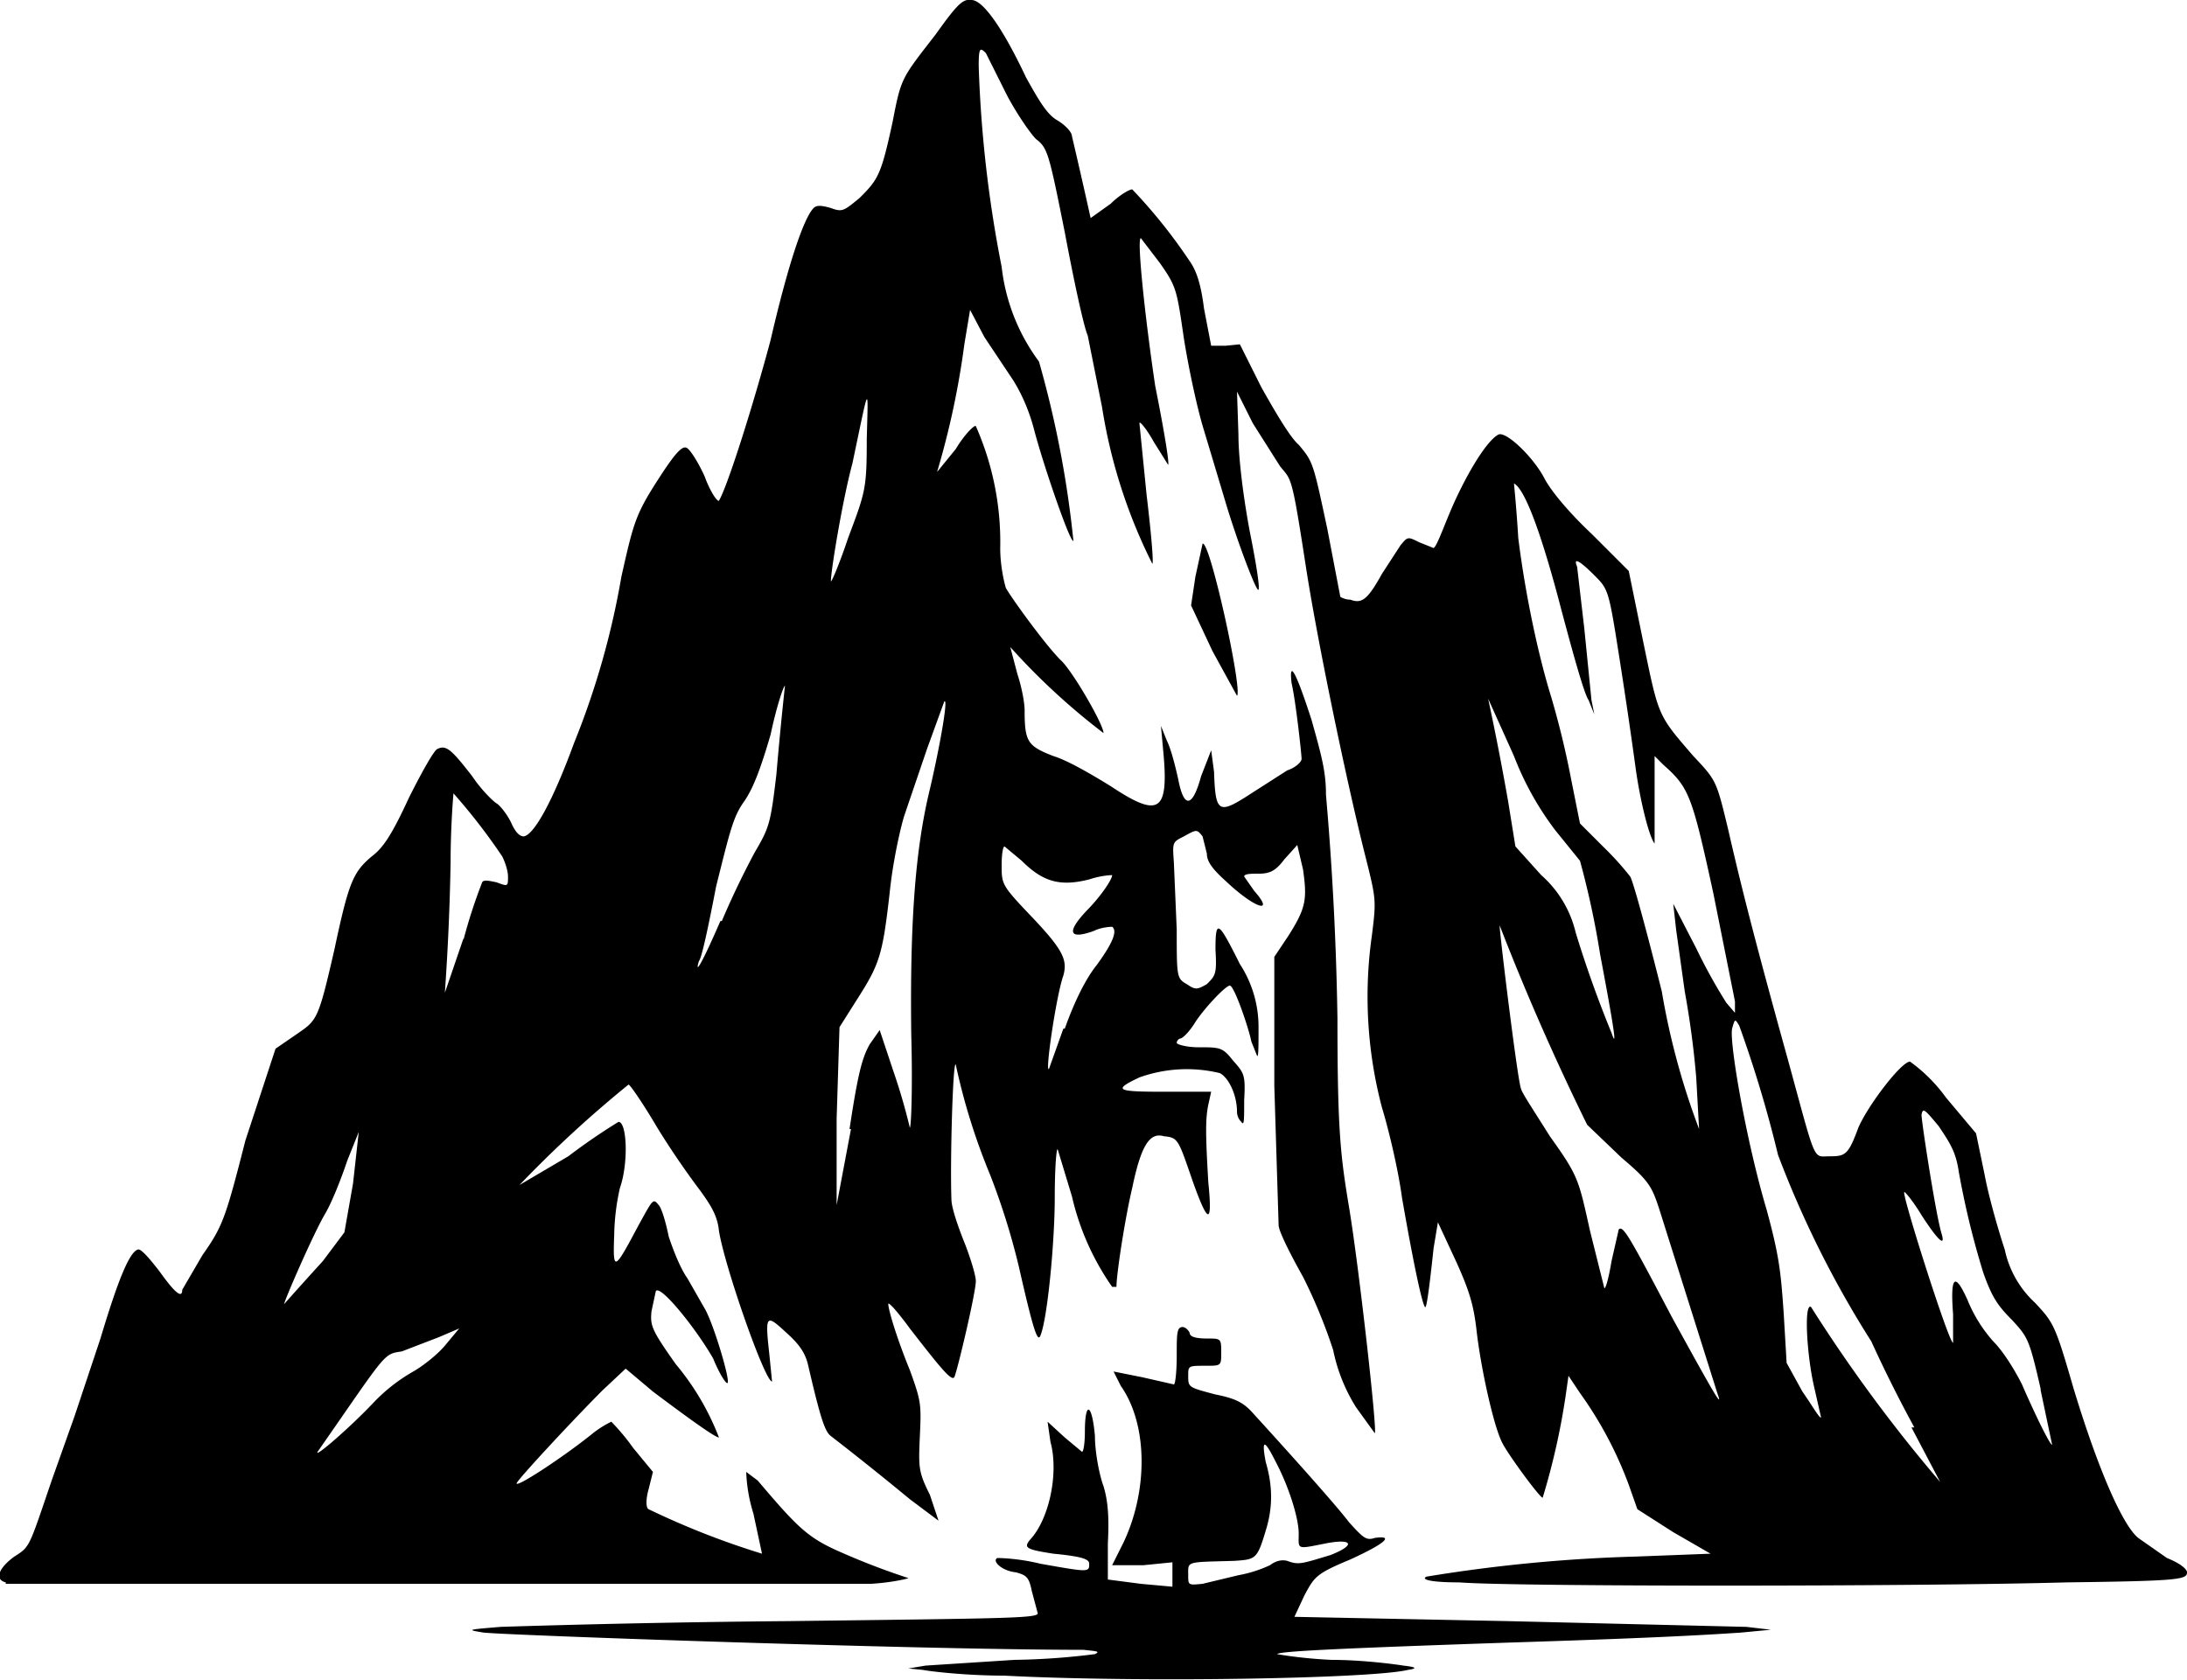 <svg xmlns="http://www.w3.org/2000/svg" xml:space="preserve" viewBox="0 0 152.4 117.1">
  <path d="M-52.2 192.3c-2.7 0-5.2-.3-5.7-.4l-1-.1 1.2-.2 6.2-.4a49 49 0 0 0 5.6-.4c.4-.2.1-.2-.8-.3-11.2 0-39.8-1-41.8-1.2-1.2-.2-1.2-.2 1.2-.4a873 873 0 0 1 20-.4c16-.2 17.6-.2 17.4-.6l-.4-1.5c-.2-1-.4-1.1-1.1-1.3-1-.1-1.7-.8-1.3-1 0 0 1.4 0 3 .4 3.4.6 3.4.6 3.4 0 0-.3-.4-.5-2.5-.7-1.9-.3-2.1-.4-1.6-1 1.3-1.4 2-4.6 1.4-6.8l-.2-1.4 1.2 1.1 1.2 1c.1 0 .2-.6.2-1.4 0-2.2.5-2 .7.3 0 1.1.3 2.7.6 3.5.3 1 .4 2.1.3 4v2.5l2.3.3 2.2.2v-1.7l-2 .2h-2.2l.8-1.6c1.7-3.6 1.7-8.2-.2-10.9l-.5-1 2 .4 2.2.5c.1 0 .2-.9.2-2 0-1.5 0-2 .4-2 .2 0 .4.2.5.4 0 .3.5.4 1.2.4 1 0 1 0 1 1 0 .9 0 .9-1.1.9-1.2 0-1.2 0-1.2.7 0 .8 0 .8 1.9 1.3 1.5.3 2 .6 2.7 1.4 2.1 2.3 5.7 6.3 6.6 7.5 1 1.1 1.2 1.3 1.8 1.1 1.4-.2.7.4-1.7 1.5-2.4 1-2.5 1.2-3.2 2.5l-.7 1.5 14.9.3 16.6.4 1.7.2-2.1.2c-3 .2-6.8.4-16.3.7-11.7.4-15.9.6-16 .8 0 0 1.6.3 3.8.4 2.1 0 4.4.3 5 .4.9.1 1 .2.3.3-2.4.6-18.5.9-28.1.4zm16.3-7a9 9 0 0 0 2.2-.7c.4-.3.8-.4 1.2-.3.8.3 1 .2 3-.4 1.8-.7 1.6-1.2-.4-.8-2 .4-1.8.4-1.8-.7s-.7-3.3-1.6-5c-.8-1.6-1-1.6-.7 0 .5 1.7.5 3.2 0 4.8-.6 2-.7 2-2.2 2.1-3.4.1-3.2 0-3.2 1 0 .7 0 .7 1 .6l2.5-.6zm-85.9.5c-.8-.2-.5-1 .6-1.8 1.1-.7 1-.6 2.6-5.3l1.6-4.5 1.8-5.4c1.2-4 2-6 2.6-6.2.2-.1.8.6 1.5 1.5 1 1.4 1.6 2 1.6 1.3l1.4-2.4c1.4-2 1.6-2.5 3-8l2.1-6.4 1.6-1.1c1.3-.9 1.4-1 2.5-5.8 1-4.7 1.3-5.4 2.6-6.5.8-.6 1.4-1.5 2.6-4.1.9-1.8 1.8-3.4 2-3.4.6-.3 1 .1 2.4 1.9.6.9 1.4 1.7 1.7 1.9.2.1.7.7 1 1.3.3.7.6 1 .9 1 .7-.1 2-2.4 3.5-6.5a56 56 0 0 0 3.3-11.6c.9-4 1-4.4 2.9-7.3.8-1.2 1.3-1.8 1.6-1.7.2 0 .8.9 1.3 2 .4 1.1.9 1.8 1 1.7.6-1 2.4-6.7 3.6-11.2 1.2-5.2 2.3-8.5 3-9.2.2-.2.5-.2 1.2 0 .8.3.9.2 2-.7C-61 88-60.8 87.7-60 84c.6-3.1.6-3 3-6.1 1.5-2.1 1.9-2.5 2.5-2.4.8 0 2.2 2 3.8 5.4 1 1.8 1.5 2.6 2.2 3 .5.3 1 .8 1 1.1a460.8 460.8 0 0 1 1.3 5.7l1.4-1c.6-.6 1.3-1 1.5-1a37 37 0 0 1 4 5c.5.7.8 1.7 1 3.3l.5 2.6h1l1-.1 1.5 3c.9 1.6 2 3.5 2.6 4 1 1.2 1 1.2 2 5.9l.9 4.7s.3.2.7.2c.8.3 1.2 0 2.2-1.8l1.3-2c.5-.6.5-.6 1.3-.2l1 .4c.2-.1.6-1.2 1.1-2.4 1-2.4 2.5-5 3.4-5.5.5-.3 2.4 1.5 3.2 3 .4.8 1.6 2.3 3.3 3.9l2.6 2.6 1 4.9c1.1 5.3 1 5.1 3.5 8 1.6 1.7 1.6 1.7 2.4 5 .8 3.5 1.7 7.2 4.2 16.2 2 7.3 1.7 6.7 2.9 6.7 1.1 0 1.3-.1 2-2 .7-1.6 3-4.6 3.6-4.6a11 11 0 0 1 2.5 2.5l2.1 2.5.6 2.9c.3 1.6 1 4 1.4 5.2a7 7 0 0 0 2.1 3.7c1.3 1.4 1.4 1.5 2.7 6 1.7 5.6 3.4 9.5 4.5 10.4l2 1.4c1 .4 1.4.8 1.4 1 0 .5-.5.6-8.4.7-10.8.3-38.6.3-42.3 0-2 0-2.7-.2-2.3-.4A108 108 0 0 1-8.2 184l5.2-.2-2.6-1.5-2.5-1.6-.6-1.7a27 27 0 0 0-3.4-6.4l-.8-1.2-.2 1.4a49 49 0 0 1-1.6 7.1c-.2 0-2.4-3-2.8-3.8-.6-1.1-1.5-5.2-1.8-7.8-.2-1.8-.5-2.8-1.4-4.8l-1.3-2.8-.3 1.8c-.3 2.8-.5 4.3-.6 4.1-.2-.2-.8-3-1.6-7.6-.3-2.2-1-5-1.4-6.3a30.3 30.3 0 0 1-.7-12c.3-2.4.3-2.5-.4-5.3-1.3-5.1-3.4-15.2-4.2-20.4-1-6.5-1-6-1.8-7l-1.9-3-1.1-2.2.1 3c0 1.8.4 4.7.8 6.8.4 2 .7 3.8.6 4-.1.3-1.5-3.4-2.3-6.1l-1.5-5c-.5-1.6-1.1-4.5-1.4-6.4-.5-3.4-.5-3.6-1.7-5.3l-1.3-1.7c-.3 0 .3 5.6 1 10.3.6 3 1 5.4.9 5.5l-1-1.6c-.5-.9-1-1.5-1-1.3l.5 5c.3 2.5.5 4.7.4 4.8a37 37 0 0 1-3.5-10.9l-1-5c-.3-.7-1-4-1.6-7.2-1.1-5.5-1.2-5.9-2-6.5-.4-.4-1.3-1.7-2-3l-1.5-3c-.4-.4-.5-.4-.5.9a86.3 86.3 0 0 0 1.6 14 13.6 13.6 0 0 0 2.6 6.6 72 72 0 0 1 2.4 12.5c-.2.2-2-5-2.7-7.6-.4-1.6-1-2.8-1.5-3.6l-2-3-1-1.9-.4 2.4a57.5 57.5 0 0 1-1.9 8.9l1.3-1.6c.6-1 1.3-1.7 1.4-1.6a20 20 0 0 1 1.7 8.5c0 1.3.3 2.5.4 2.8.6 1 2.8 4 3.8 5 .8.7 3 4.5 3 5.1a46.7 46.7 0 0 1-6.5-6l.5 1.9c.3.9.5 2 .5 2.5 0 2.2.2 2.5 2 3.2 1 .3 2.7 1.3 4 2.1 3.3 2.2 4 1.8 3.7-2l-.2-2.2.4 1c.3.6.6 1.8.8 2.7.4 2.1 1 2 1.6-.2l.7-1.8.2 1.5c.1 2.9.3 3 2.6 1.5l2.5-1.6c.6-.2 1-.6 1-.8 0-.3-.4-4-.7-5.3-.2-1.8.4-.5 1.4 2.6.7 2.5 1 3.6 1 5.2a218.2 218.2 0 0 1 .8 15.6c0 7.7.2 9.5.8 13.1.7 4.2 2 15.8 1.8 15.8l-1.3-1.8a12 12 0 0 1-1.6-4 37 37 0 0 0-2.1-5.1c-.9-1.6-1.7-3.2-1.7-3.6l-.3-9.7v-9l1-1.5c1.2-1.9 1.3-2.5 1-4.6l-.4-1.7-.9 1c-.6.8-1 1-1.8 1-.5 0-1 0-1 .2l.7 1c1.5 1.7 0 1.2-2-.7-1-.9-1.3-1.4-1.3-1.9l-.3-1.2c-.4-.5-.4-.5-1.3 0-.8.4-.8.4-.7 1.8l.2 4.7c0 3.3 0 3.4.7 3.8.6.4.7.4 1.4 0 .6-.6.7-.7.6-2.4 0-2.2.2-2 1.7 1a8 8 0 0 1 1.3 4.4c0 1.4 0 2.1-.1 2l-.4-1c-.2-1-1.2-3.9-1.5-3.9-.3 0-1.9 1.7-2.5 2.7-.4.6-.8 1-1 1 0 0-.2.1-.2.3 0 .1.7.3 1.5.3 1.5 0 1.7 0 2.4.9.8.9.9 1 .8 2.8 0 1.4 0 1.8-.2 1.5a1 1 0 0 1-.3-.7c0-1.2-.6-2.4-1.2-2.7a9.8 9.8 0 0 0-5.6.3c-1.9.9-1.6 1 1.8 1h3.2l-.2.9c-.2 1-.2 2 0 5.4.3 3 0 3-1.1-.1-1-2.9-1-3-2-3.1-1-.3-1.6.7-2.2 3.6-.5 2.1-1.1 6-1.1 6.9h-.3a18 18 0 0 1-2.8-6.3l-1-3.3c-.1 0-.2 1.5-.2 3.4 0 3-.5 8.4-1 9.6-.2.5-.5-.4-1.5-4.8a49 49 0 0 0-2-6.4 44.3 44.3 0 0 1-2.4-7.7c-.2-.3-.4 6.8-.3 9.4 0 .6.5 2 .9 3s.8 2.3.8 2.7c0 .8-1.3 6.3-1.5 6.7-.2.3-1-.7-3.1-3.4-.8-1.1-1.5-1.9-1.5-1.7 0 .4.6 2.4 1.5 4.6.8 2.2.8 2.4.7 4.6-.1 2.2-.1 2.5.7 4.1l.6 1.8-2-1.5a227.9 227.9 0 0 0-5.5-4.4c-.4-.3-.7-1.1-1.6-5-.2-.8-.6-1.4-1.5-2.2-1.4-1.3-1.5-1.3-1.2 1.4l.2 2c-.5 0-3.3-8-3.7-10.5-.1-1-.5-1.7-1.3-2.8a58 58 0 0 1-3-4.4c-1-1.7-1.9-3-2-3a82 82 0 0 0-7.6 7l3.4-2a43 43 0 0 1 3.5-2.4c.6 0 .7 2.9.1 4.6a16 16 0 0 0-.4 3.3c-.1 2.6 0 2.5 1.7-.7 1-1.8 1-1.9 1.4-1.4.2.2.5 1.2.7 2.2.3.9.8 2.2 1.3 2.9l1.2 2.1c.6 1 1.8 5 1.6 5.2-.1.1-.6-.7-1-1.7-1.2-2.1-3.7-5.2-4-4.7l-.3 1.4c-.1 1 0 1.3 1.7 3.7a18 18 0 0 1 3 5.1c-.3 0-2.6-1.7-4.6-3.2l-1.9-1.6-1.6 1.5c-2 2-6 6.3-6 6.5 0 .3 3.2-1.8 5.2-3.4a7 7 0 0 1 1.4-.9s.8.8 1.5 1.8l1.4 1.7-.3 1.2c-.2.7-.2 1.3 0 1.4a56 56 0 0 0 7.9 3.1l-.6-2.8a11 11 0 0 1-.5-2.9l.8.6c2.8 3.3 3.5 4 5.8 5a49.7 49.7 0 0 0 4.7 1.8c.1 0-1 .3-2.6.4h-60.3zm133-10.8a95 95 0 0 1-3-6 71 71 0 0 1-6.5-13 85.3 85.3 0 0 0-2.7-9c-.3-.5-.3-.5-.5.2-.2 1 1 7.9 2.4 12.6.9 3.3 1 4.4 1.2 7.3l.2 3.4 1.1 2c.7 1 1.2 1.9 1.3 1.8l-.5-2.2c-.5-2.2-.7-5.8-.2-5.5a106.2 106.2 0 0 0 9 12.2l-2-3.8zm-107.4-1.7a12 12 0 0 1 2.8-2.2c.7-.4 1.7-1.2 2.2-1.8l1-1.2-1.4.6-2.6 1c-1.3.2-1 0-5.8 6.9-.6.8 2-1.4 3.8-3.3zm116.2-1c-.8-3.5-.9-3.6-2-4.8-1-1-1.4-1.6-2-3.3-.8-2.6-1.3-4.8-1.7-7-.2-1.4-.6-2-1.4-3.2-1-1.2-1.1-1.3-1.2-.8 0 .5 1 7 1.4 8.3.3 1-.3.4-1.4-1.3-.6-1-1.2-1.7-1.2-1.6-.2.1 3.1 10.5 3.4 10.5v-2c-.2-2.6.1-3 1-1a10 10 0 0 0 1.8 2.9c.7.7 1.5 2 2 3 1 2.3 2 4.3 2.1 4.2l-.8-3.8zm-22.5.4-4.1-13c-.5-1.5-.7-1.9-2.6-3.5l-2.4-2.3a175 175 0 0 1-6.1-13.9c0 .6 1.3 11.2 1.5 11.4 0 .2 1 1.7 2 3.3 2 2.8 2 3 2.8 6.6l1 4c.1 0 .3-.7.5-1.9l.5-2.2c.3-.3.7.4 3.7 6.1 2.8 5.1 3.6 6.5 3.2 5.4zm-97.2-9.3 1.5-2 .6-3.4.4-3.6-.8 2c-.4 1.2-1.1 3-1.6 3.8-.9 1.6-2.8 6-2.8 6.2a343.2 343.2 0 0 1 2.7-3zm36.7-9.2c.6-4 .9-5 1.4-5.9l.7-1 1 3a41.5 41.5 0 0 1 1.1 3.8c.1 0 .2-2.9.1-6.5-.1-8 .3-13 1.3-17.1.7-3 1.3-6.4 1-6.1l-1.2 3.3-1.6 4.7c-.3 1-.8 3.3-1 5.3-.5 4.4-.7 5-2.3 7.5l-1.2 1.9-.2 6.4v6l1-5.3zm59-3.6a63 63 0 0 0-.8-6l-.6-4.3-.2-1.8 1.6 3.1a38 38 0 0 0 2.1 3.8l.6.7v-.8l-1.5-7.5c-1.5-6.9-1.7-7.4-3.5-9l-.6-.6v6.1c-.4-.5-1-3-1.3-5.1a384 384 0 0 0-1.1-7.5c-.8-5.1-.8-5.1-1.8-6.1s-1.5-1.3-1.2-.6l.5 4.3.5 5 .2 1-.4-1c-.3-.4-1.1-3.3-1.9-6.3-1.3-5-2.5-8.4-3.3-8.8a104 104 0 0 1 .3 3.8c.5 4 1.4 8.2 2.3 11.1a61 61 0 0 1 1.4 5.8l.6 3 1.6 1.6a21 21 0 0 1 1.9 2.1c.2.3 1.2 4 2.2 8a51 51 0 0 0 2.6 9.6l-.2-3.6zm-44-3.4c.6-1.7 1.4-3.4 2.2-4.4 1.1-1.5 1.5-2.4 1.1-2.7 0 0-.7 0-1.3.3-1.7.6-1.9.1-.5-1.4 1-1 1.8-2.2 1.8-2.5 0 0-.7 0-1.6.3-2 .5-3.2.2-4.7-1.3l-1.2-1c-.1 0-.2.5-.2 1.3 0 1.3 0 1.4 1.9 3.4 2.4 2.5 2.7 3.2 2.4 4.3-.5 1.4-1.3 6.9-1 6.5l1-2.8zm37.3-5.2a60 60 0 0 0-1.4-6.5l-1.7-2.1a21 21 0 0 1-2.9-5.2l-1.8-4a192 192 0 0 1 1.4 7.2l.5 3.1 1.8 2a7.7 7.7 0 0 1 2.4 4 79.2 79.2 0 0 0 2.5 7c.4 1.2.2-.2-.8-5.5zm-79.2-1a37 37 0 0 1 1.3-4c.1-.2.5-.1 1 0 .8.3.8.3.8-.4 0-.4-.2-1-.4-1.4a42 42 0 0 0-3.4-4.4s-.2 2.2-.2 4.8a171.2 171.2 0 0 1-.4 9.1l1.3-3.8zm18-1.3a59 59 0 0 1 2.3-4.8c1-1.7 1.1-2 1.5-5.4a275.3 275.3 0 0 1 .6-6.2c-.1 0-.6 1.5-1 3.4-.7 2.4-1.2 3.7-1.8 4.6-.8 1.1-1 2-2 6-.5 2.6-1 5-1.2 5.2-.3 1 .2.2 1.5-2.8zm10.1-33.6c.1-3.9.2-4-1 1.7-.7 2.6-1.5 7.5-1.5 8.2 0 .2.6-1.2 1.2-3 1.2-3.2 1.3-3.4 1.3-6.9zm24.1 14.8-1.5-3.2.3-2 .5-2.3c.5-.3 2.8 10.2 2.4 10.6l-1.7-3.1z" style="fill:#000" transform="translate(122.2 -75.5)"/>
</svg>
